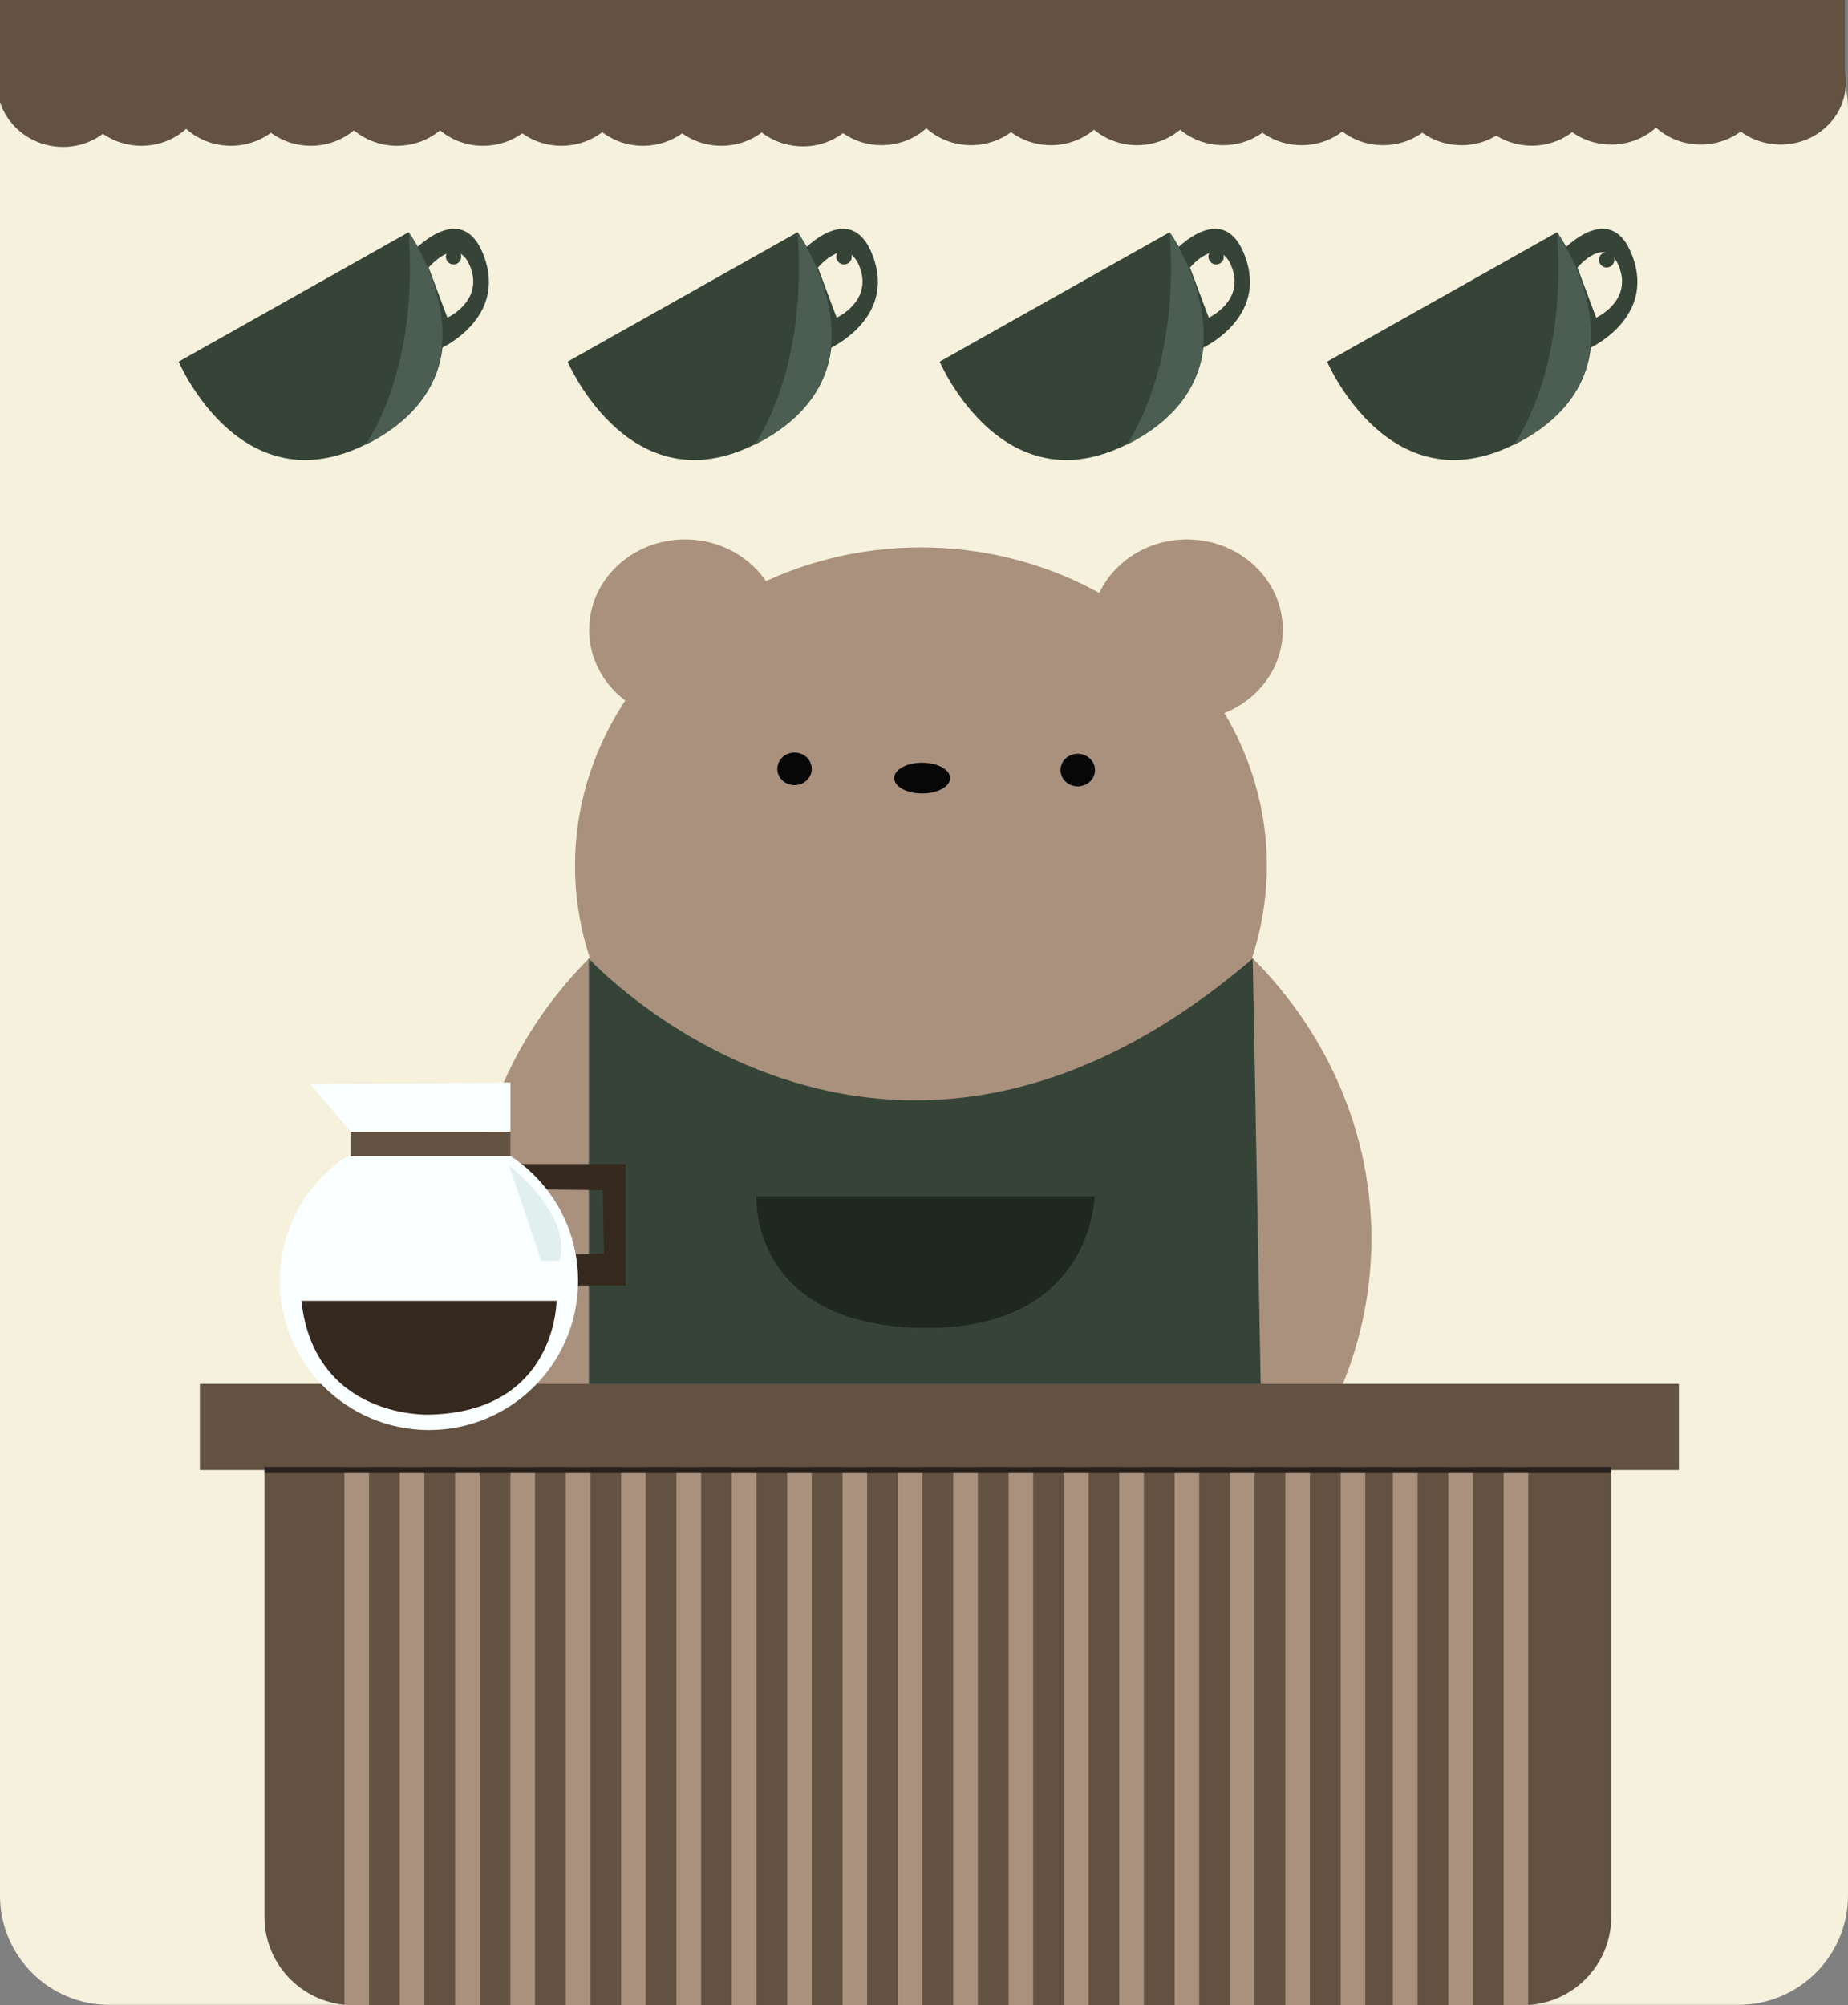 <?xml version="1.0" encoding="utf-8"?>
<!-- Generator: Adobe Illustrator 27.0.0, SVG Export Plug-In . SVG Version: 6.00 Build 0)  -->
<svg version="1.1" id="Layer_1" xmlns="http://www.w3.org/2000/svg" xmlns:xlink="http://www.w3.org/1999/xlink" x="0px" y="0px"
	 viewBox="0 0 601 652" style="enable-background:new 0 0 601 652;" xml:space="preserve">
<rect x="0" y="0" width="601" height="652" fill="#808080" stroke="none"/>
<style type="text/css">
	.st0{fill:#F5F1DC;}
	.st1{fill:#AA917D;}
	.st2{fill:#070707;}
	.st3{fill:#635242;}
	.st4{fill:#28201B;}
	.st5{fill:#364438;}
	.st6{fill:#4B5E51;}
	.st7{fill:#35291F;}
	.st8{fill:#1F2820;}
	.st9{fill:#FAFFFF;}
	.st10{fill:#E1EFEF;}
</style>
<path class="st0" d="M35.6,0h529.7C585,0,601,16,601,35.6v580.7c0,19.7-16,35.6-35.6,35.6H35.6C16,652,0,636,0,616.4V35.6
	C0,16,16,0,35.6,0z"/>
<ellipse class="st1" cx="299.5" cy="402.8" rx="146.5" ry="134.8"/>
<ellipse class="st1" cx="299.5" cy="281.5" rx="112.5" ry="103.5"/>
<ellipse class="st1" cx="222.8" cy="204.8" rx="31.2" ry="29.4"/>
<ellipse class="st1" cx="386" cy="204.8" rx="31.2" ry="29.4"/>
<ellipse class="st2" cx="258.4" cy="250" rx="5.6" ry="5.3"/>
<ellipse class="st2" cx="350.5" cy="250.4" rx="5.6" ry="5.3"/>
<ellipse class="st2" cx="299.9" cy="253" rx="9.1" ry="5"/>
<path class="st3" d="M86,463h438v160.3c0,15.9-12.9,28.7-28.7,28.7H114.7C98.9,652,86,639.1,86,623.3V463L86,463z"/>
<rect x="65" y="450" class="st3" width="481" height="28"/>
<rect x="112" y="477" class="st1" width="8" height="175"/>
<rect x="130" y="477" class="st1" width="8" height="175"/>
<rect x="148" y="477" class="st1" width="8" height="175"/>
<rect x="166" y="477" class="st1" width="8" height="175"/>
<rect x="184" y="477" class="st1" width="8" height="175"/>
<rect x="202" y="477" class="st1" width="8" height="175"/>
<rect x="220" y="477" class="st1" width="8" height="175"/>
<rect x="238" y="477" class="st1" width="8" height="175"/>
<rect x="256" y="477" class="st1" width="8" height="175"/>
<rect x="274" y="477" class="st1" width="8" height="175"/>
<rect x="292" y="477" class="st1" width="8" height="175"/>
<rect x="310" y="477" class="st1" width="8" height="175"/>
<rect x="328" y="477" class="st1" width="8" height="175"/>
<rect x="346" y="477" class="st1" width="8" height="175"/>
<rect x="364" y="477" class="st1" width="8" height="175"/>
<rect x="382" y="477" class="st1" width="8" height="175"/>
<rect x="400" y="477" class="st1" width="8" height="175"/>
<rect x="418" y="477" class="st1" width="8" height="175"/>
<rect x="436" y="477" class="st1" width="8" height="175"/>
<rect x="453" y="477" class="st1" width="8" height="175"/>
<rect x="471" y="477" class="st1" width="8" height="175"/>
<rect x="489" y="477" class="st1" width="8" height="175"/>
<rect x="86" y="477" class="st4" width="438" height="2"/>
<rect x="-1" class="st3" width="601" height="28"/>
<ellipse class="st3" cx="46" cy="27.2" rx="21.2" ry="20.2"/>
<ellipse class="st3" cx="75.1" cy="27.2" rx="21.2" ry="20.2"/>
<ellipse class="st3" cx="101.1" cy="27.2" rx="21.2" ry="20.2"/>
<ellipse class="st3" cx="129.1" cy="27.2" rx="21.2" ry="20.2"/>
<ellipse class="st3" cx="157.1" cy="27.2" rx="21.2" ry="20.2"/>
<ellipse class="st3" cx="182.6" cy="27.2" rx="21.2" ry="20.2"/>
<ellipse class="st3" cx="209.1" cy="27.2" rx="21.2" ry="20.2"/>
<ellipse class="st3" cx="234.6" cy="27.2" rx="21.2" ry="20.2"/>
<ellipse transform="matrix(0.152 -0.988 0.988 0.152 -10.013 43.336)" class="st3" cx="20.3" cy="27.5" rx="20.3" ry="21.2"/>
<ellipse class="st3" cx="286.7" cy="27" rx="21.2" ry="20.2"/>
<ellipse class="st3" cx="315.8" cy="27" rx="21.2" ry="20.2"/>
<ellipse class="st3" cx="341.8" cy="27" rx="21.2" ry="20.2"/>
<ellipse class="st3" cx="369.8" cy="27" rx="21.2" ry="20.2"/>
<ellipse class="st3" cx="397.8" cy="27" rx="21.2" ry="20.2"/>
<ellipse class="st3" cx="423.3" cy="27" rx="21.2" ry="20.2"/>
<ellipse class="st3" cx="449.8" cy="27" rx="21.2" ry="20.2"/>
<ellipse class="st3" cx="475.3" cy="27" rx="21.2" ry="20.2"/>
<ellipse transform="matrix(0.152 -0.988 0.988 0.152 194.21 281)" class="st3" cx="260.9" cy="27.3" rx="20.2" ry="21.2"/>
<ellipse class="st3" cx="524" cy="26.8" rx="21.2" ry="20.2"/>
<ellipse class="st3" cx="553.1" cy="26.8" rx="21.2" ry="20.2"/>
<ellipse class="st3" cx="579.1" cy="26.8" rx="21.2" ry="20.2"/>
<ellipse transform="matrix(0.152 -0.988 0.988 0.152 395.483 515.264)" class="st3" cx="498.2" cy="27" rx="20.2" ry="21.2"/>
<g>
	<path class="st5" d="M58.1,117.6l74.8-42.1c0,0,31.6,43.5-11.1,67.5S58.1,117.6,58.1,117.6z"/>
	<path class="st5" d="M132.7,83.4l11,29.7c0,0,21.2-9.7,13.7-29.8S132.7,83.4,132.7,83.4L132.7,83.4z"/>
	<path class="st0" d="M139.4,87l6.1,16.3c0,0,11.7-5.3,7.5-16.4S139.4,87,139.4,87L139.4,87z"/>
	<path class="st6" d="M132.9,75.6c0,0,32.5,45.8-14.1,69.1C118.8,144.6,136.3,121.4,132.9,75.6z"/>
</g>
<g>
	<path class="st5" d="M184.6,117.6l74.8-42.1c0,0,31.5,43.5-11.1,67.5S184.6,117.6,184.6,117.6z"/>
	<path class="st5" d="M259.2,83.4l11,29.7c0,0,21.2-9.7,13.7-29.8S259.2,83.4,259.2,83.4L259.2,83.4z"/>
	<path class="st0" d="M266,87l6.1,16.3c0,0,11.7-5.3,7.5-16.4S266,87,266,87L266,87z"/>
	<path class="st6" d="M259.4,75.6c0,0,32.5,45.8-14.1,69.1C245.3,144.6,262.8,121.4,259.4,75.6z"/>
</g>
<g>
	<path class="st5" d="M305.6,117.6l74.8-42.1c0,0,31.5,43.5-11.1,67.5S305.6,117.6,305.6,117.6z"/>
	<path class="st5" d="M380.2,83.4l11,29.7c0,0,21.2-9.7,13.7-29.8S380.2,83.4,380.2,83.4L380.2,83.4z"/>
	<path class="st0" d="M387,87l6.1,16.3c0,0,11.7-5.3,7.5-16.4S387,87,387,87L387,87z"/>
	<path class="st6" d="M380.4,75.6c0,0,32.5,45.8-14.1,69.1C366.3,144.6,383.8,121.4,380.4,75.6z"/>
</g>
<g>
	<path class="st5" d="M431.6,117.6l74.8-42.1c0,0,31.5,43.5-11.1,67.5S431.6,117.6,431.6,117.6z"/>
	<path class="st5" d="M506.2,83.4l11,29.7c0,0,21.2-9.7,13.7-29.8S506.2,83.4,506.2,83.4L506.2,83.4z"/>
	<path class="st0" d="M513,87l6.1,16.3c0,0,11.7-5.3,7.5-16.4S513,87,513,87L513,87z"/>
	<path class="st6" d="M506.4,75.6c0,0,32.5,45.8-14.1,69.1C492.3,144.6,509.8,121.4,506.4,75.6z"/>
</g>
<circle class="st5" cx="147.5" cy="83.5" r="2.5"/>
<circle class="st5" cx="274.5" cy="83.5" r="2.5"/>
<circle class="st5" cx="395.5" cy="83.5" r="2.5"/>
<circle class="st5" cx="522.5" cy="84.5" r="2.5"/>
<path class="st5" d="M191.5,311.7c0,0,95,103.7,215.9,0L410,450H191.5V311.7z"/>
<polygon class="st7" points="169,378.5 203.5,378.5 203.5,418 181.7,418 181.7,408 196.4,407.6 196,387 169,386.7 "/>
<path class="st8" d="M246,389h110c0,0-0.6,43.9-56.5,42.8S246,389,246,389L246,389z"/>
<circle class="st9" cx="139.5" cy="416.5" r="48.5"/>
<rect x="114" y="368" class="st3" width="52" height="8"/>
<polygon class="st9" points="114,368 101,352.6 166,352 166,368 "/>
<path class="st7" d="M98,423h83c0,0,0,36.2-41.5,37C139.5,460,102.3,461.5,98,423z"/>
<path class="st10" d="M165.6,379c0,0,20.6,15.8,16.4,31h-6L165.6,379z"/>
</svg>
